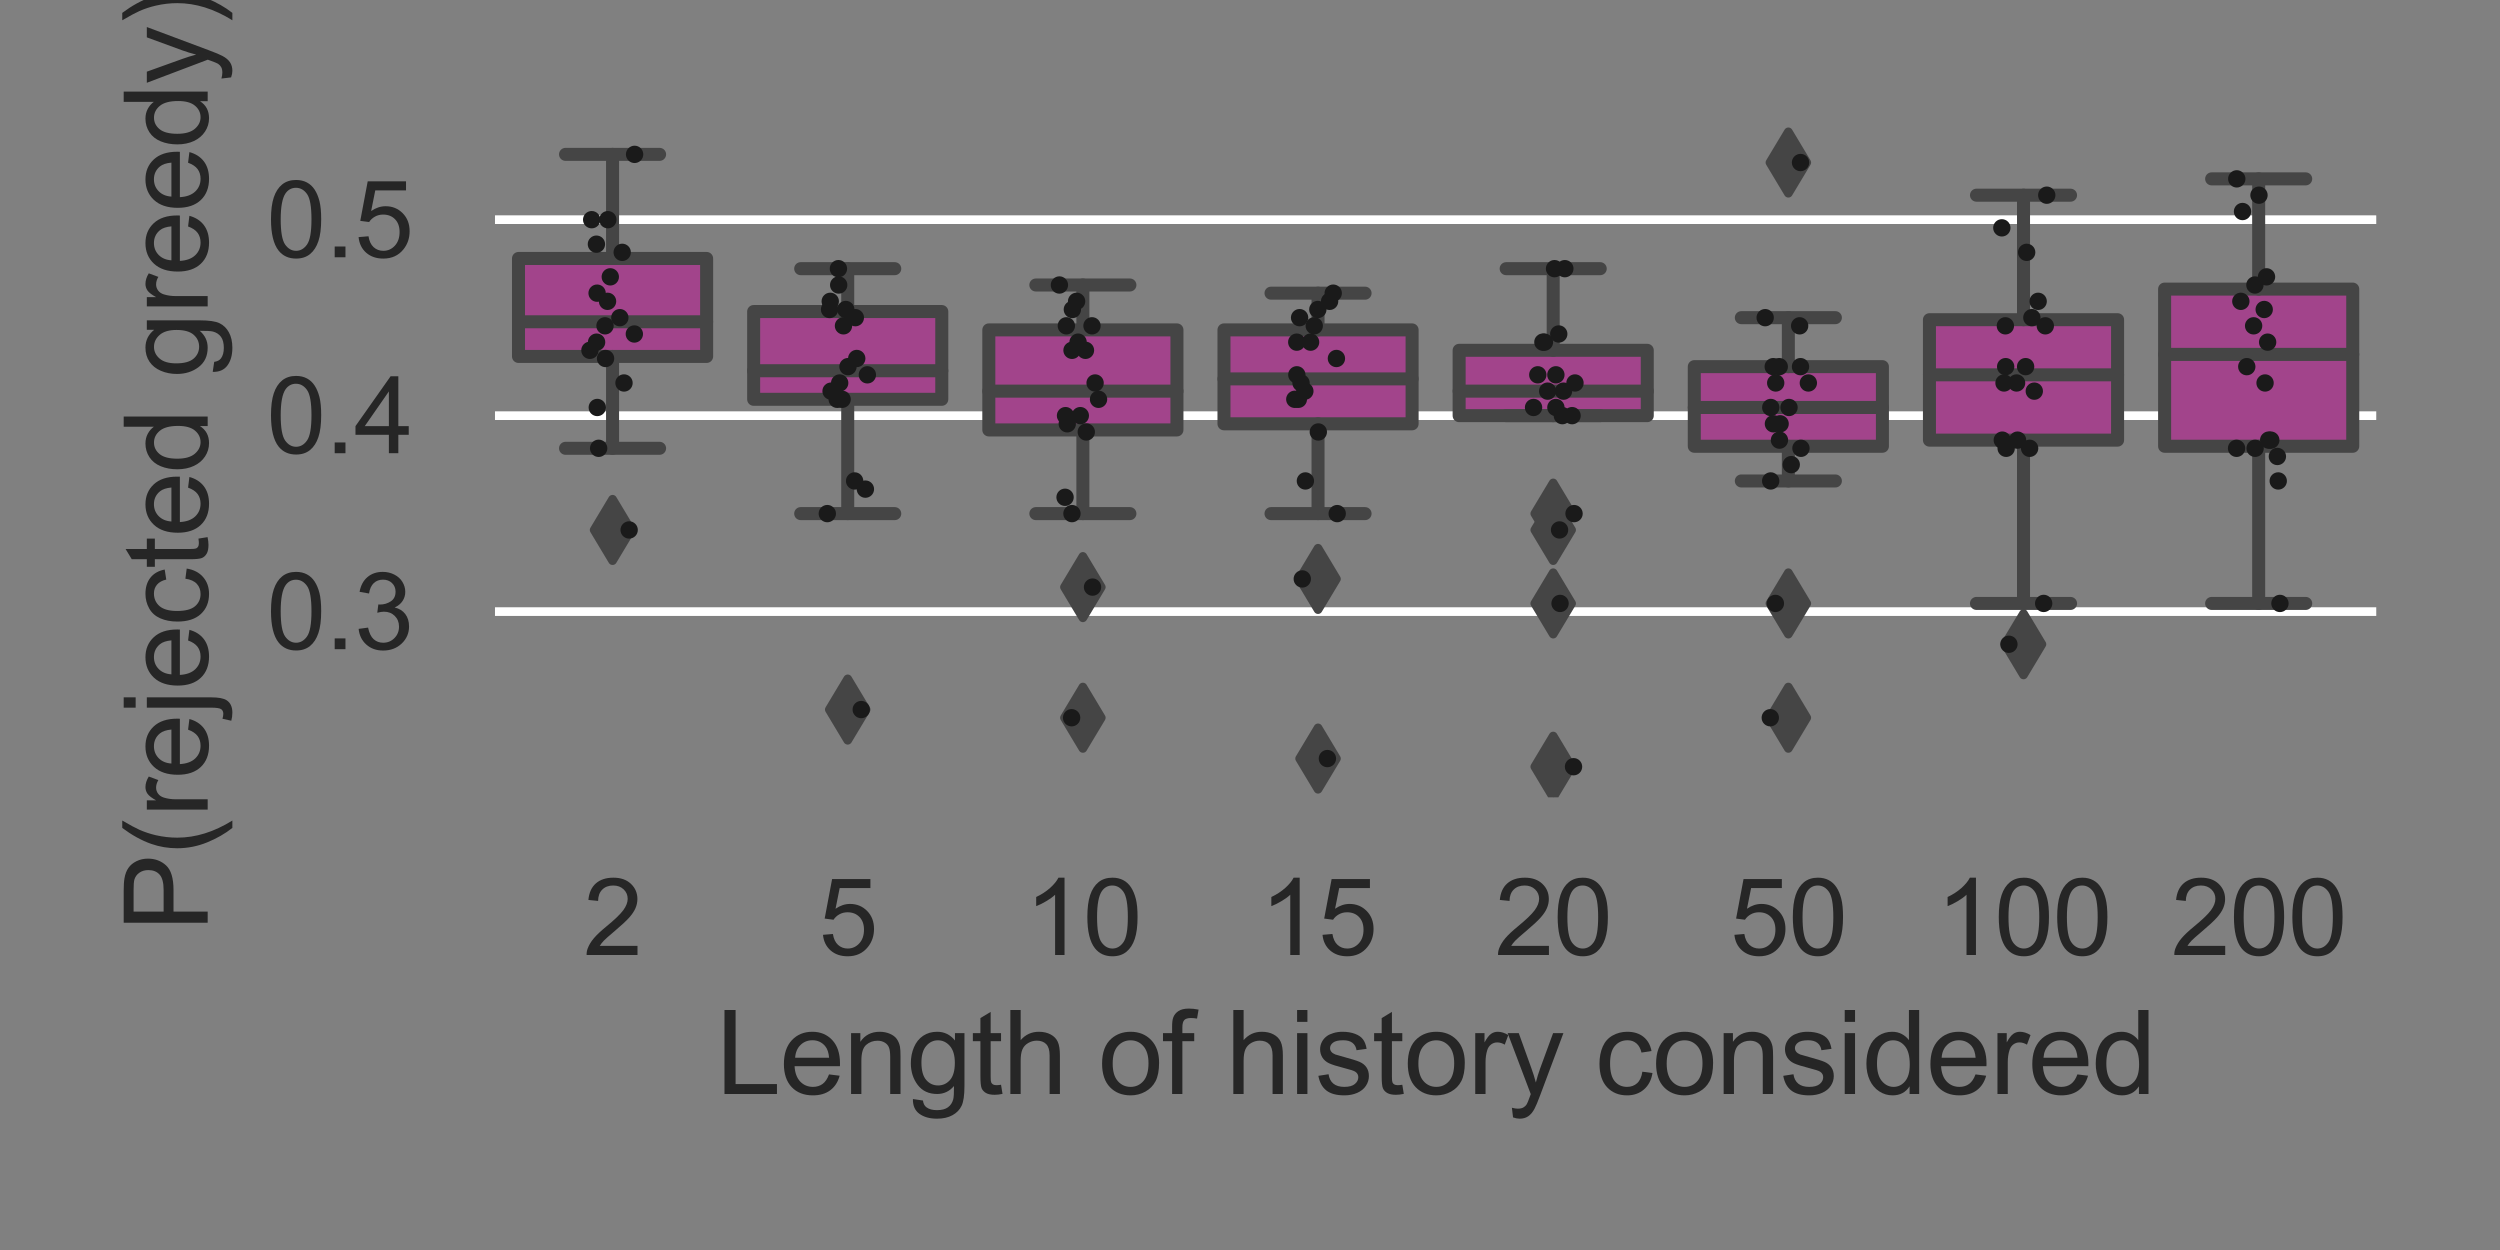 <?xml version="1.0" encoding="utf-8" standalone="no"?>
<!DOCTYPE svg PUBLIC "-//W3C//DTD SVG 1.1//EN"
  "http://www.w3.org/Graphics/SVG/1.1/DTD/svg11.dtd">
<svg xmlns:xlink="http://www.w3.org/1999/xlink" width="288pt" height="144pt" viewBox="0 0 288 144" xmlns="http://www.w3.org/2000/svg" version="1.1">
 <rect x="0" y="0" width="288" height="144" fill="#808080" stroke="none"/>
 <defs>
  <style type="text/css">*{stroke-linejoin: round; stroke-linecap: butt}</style>
 </defs>
 <g id="figure_1">
  <g id="patch_1">
   <path d="M 0 144 
L 288 144 
L 288 0 
L 0 0 
L 0 144 
z
" style="fill: none"/>
  </g>
  <g id="axes_1">
   <g id="matplotlib.axis_1">
    <g id="xtick_1">
     <g id="text_1">
      <!-- 2 -->
      <g style="fill: #262626" transform="translate(67.202 110.014)scale(0.121 -0.121)">
       <defs>
        <path id="ArialMT-32" d="M 3222 541 
L 3222 0 
L 194 0 
Q 188 203 259 391 
Q 375 700 629 1000 
Q 884 1300 1366 1694 
Q 2113 2306 2375 2664 
Q 2638 3022 2638 3341 
Q 2638 3675 2398 3904 
Q 2159 4134 1775 4134 
Q 1369 4134 1125 3890 
Q 881 3647 878 3216 
L 300 3275 
Q 359 3922 746 4261 
Q 1134 4600 1788 4600 
Q 2447 4600 2831 4234 
Q 3216 3869 3216 3328 
Q 3216 3053 3103 2787 
Q 2991 2522 2730 2228 
Q 2469 1934 1863 1422 
Q 1356 997 1212 845 
Q 1069 694 975 541 
L 3222 541 
z
" transform="scale(0.016)"/>
       </defs>
       <use xlink:href="#ArialMT-32"/>
      </g>
     </g>
    </g>
    <g id="xtick_2">
     <g id="text_2">
      <!-- 5 -->
      <g style="fill: #262626" transform="translate(94.293 110.014)scale(0.121 -0.121)">
       <defs>
        <path id="ArialMT-35" d="M 266 1200 
L 856 1250 
Q 922 819 1161 601 
Q 1400 384 1738 384 
Q 2144 384 2425 690 
Q 2706 997 2706 1503 
Q 2706 1984 2436 2262 
Q 2166 2541 1728 2541 
Q 1456 2541 1237 2417 
Q 1019 2294 894 2097 
L 366 2166 
L 809 4519 
L 3088 4519 
L 3088 3981 
L 1259 3981 
L 1013 2750 
Q 1425 3038 1878 3038 
Q 2478 3038 2890 2622 
Q 3303 2206 3303 1553 
Q 3303 931 2941 478 
Q 2500 -78 1738 -78 
Q 1113 -78 717 272 
Q 322 622 266 1200 
z
" transform="scale(0.016)"/>
       </defs>
       <use xlink:href="#ArialMT-35"/>
      </g>
     </g>
    </g>
    <g id="xtick_3">
     <g id="text_3">
      <!-- 10 -->
      <g style="fill: #262626" transform="translate(118.019 110.014)scale(0.121 -0.121)">
       <defs>
        <path id="ArialMT-31" d="M 2384 0 
L 1822 0 
L 1822 3584 
Q 1619 3391 1289 3197 
Q 959 3003 697 2906 
L 697 3450 
Q 1169 3672 1522 3987 
Q 1875 4303 2022 4600 
L 2384 4600 
L 2384 0 
z
" transform="scale(0.016)"/>
        <path id="ArialMT-30" d="M 266 2259 
Q 266 3072 433 3567 
Q 600 4063 929 4331 
Q 1259 4600 1759 4600 
Q 2128 4600 2406 4451 
Q 2684 4303 2865 4023 
Q 3047 3744 3150 3342 
Q 3253 2941 3253 2259 
Q 3253 1453 3087 958 
Q 2922 463 2592 192 
Q 2263 -78 1759 -78 
Q 1097 -78 719 397 
Q 266 969 266 2259 
z
M 844 2259 
Q 844 1131 1108 757 
Q 1372 384 1759 384 
Q 2147 384 2411 759 
Q 2675 1134 2675 2259 
Q 2675 3391 2411 3762 
Q 2147 4134 1753 4134 
Q 1366 4134 1134 3806 
Q 844 3388 844 2259 
z
" transform="scale(0.016)"/>
       </defs>
       <use xlink:href="#ArialMT-31"/>
       <use xlink:href="#ArialMT-30" x="55.615"/>
      </g>
     </g>
    </g>
    <g id="xtick_4">
     <g id="text_4">
      <!-- 15 -->
      <g style="fill: #262626" transform="translate(145.109 110.014)scale(0.121 -0.121)">
       <use xlink:href="#ArialMT-31"/>
       <use xlink:href="#ArialMT-35" x="55.615"/>
      </g>
     </g>
    </g>
    <g id="xtick_5">
     <g id="text_5">
      <!-- 20 -->
      <g style="fill: #262626" transform="translate(172.199 110.014)scale(0.121 -0.121)">
       <use xlink:href="#ArialMT-32"/>
       <use xlink:href="#ArialMT-30" x="55.615"/>
      </g>
     </g>
    </g>
    <g id="xtick_6">
     <g id="text_6">
      <!-- 50 -->
      <g style="fill: #262626" transform="translate(199.29 110.014)scale(0.121 -0.121)">
       <use xlink:href="#ArialMT-35"/>
       <use xlink:href="#ArialMT-30" x="55.615"/>
      </g>
     </g>
    </g>
    <g id="xtick_7">
     <g id="text_7">
      <!-- 100 -->
      <g style="fill: #262626" transform="translate(223.015 110.014)scale(0.121 -0.121)">
       <use xlink:href="#ArialMT-31"/>
       <use xlink:href="#ArialMT-30" x="55.615"/>
       <use xlink:href="#ArialMT-30" x="111.23"/>
      </g>
     </g>
    </g>
    <g id="xtick_8">
     <g id="text_8">
      <!-- 200 -->
      <g style="fill: #262626" transform="translate(250.106 110.014)scale(0.121 -0.121)">
       <use xlink:href="#ArialMT-32"/>
       <use xlink:href="#ArialMT-30" x="55.615"/>
       <use xlink:href="#ArialMT-30" x="111.23"/>
      </g>
     </g>
    </g>
    <g id="text_9">
     <!-- Length of history considered -->
     <g style="fill: #262626" transform="translate(82.47 126.028)scale(0.132 -0.132)">
      <defs>
       <path id="ArialMT-4c" d="M 469 0 
L 469 4581 
L 1075 4581 
L 1075 541 
L 3331 541 
L 3331 0 
L 469 0 
z
" transform="scale(0.016)"/>
       <path id="ArialMT-65" d="M 2694 1069 
L 3275 997 
Q 3138 488 2766 206 
Q 2394 -75 1816 -75 
Q 1088 -75 661 373 
Q 234 822 234 1631 
Q 234 2469 665 2931 
Q 1097 3394 1784 3394 
Q 2450 3394 2872 2941 
Q 3294 2488 3294 1666 
Q 3294 1616 3291 1516 
L 816 1516 
Q 847 969 1125 678 
Q 1403 388 1819 388 
Q 2128 388 2347 550 
Q 2566 713 2694 1069 
z
M 847 1978 
L 2700 1978 
Q 2663 2397 2488 2606 
Q 2219 2931 1791 2931 
Q 1403 2931 1139 2672 
Q 875 2413 847 1978 
z
" transform="scale(0.016)"/>
       <path id="ArialMT-6e" d="M 422 0 
L 422 3319 
L 928 3319 
L 928 2847 
Q 1294 3394 1984 3394 
Q 2284 3394 2536 3286 
Q 2788 3178 2913 3003 
Q 3038 2828 3088 2588 
Q 3119 2431 3119 2041 
L 3119 0 
L 2556 0 
L 2556 2019 
Q 2556 2363 2490 2533 
Q 2425 2703 2258 2804 
Q 2091 2906 1866 2906 
Q 1506 2906 1245 2678 
Q 984 2450 984 1813 
L 984 0 
L 422 0 
z
" transform="scale(0.016)"/>
       <path id="ArialMT-67" d="M 319 -275 
L 866 -356 
Q 900 -609 1056 -725 
Q 1266 -881 1628 -881 
Q 2019 -881 2231 -725 
Q 2444 -569 2519 -288 
Q 2563 -116 2559 434 
Q 2191 0 1641 0 
Q 956 0 581 494 
Q 206 988 206 1678 
Q 206 2153 378 2554 
Q 550 2956 876 3175 
Q 1203 3394 1644 3394 
Q 2231 3394 2613 2919 
L 2613 3319 
L 3131 3319 
L 3131 450 
Q 3131 -325 2973 -648 
Q 2816 -972 2473 -1159 
Q 2131 -1347 1631 -1347 
Q 1038 -1347 672 -1080 
Q 306 -813 319 -275 
z
M 784 1719 
Q 784 1066 1043 766 
Q 1303 466 1694 466 
Q 2081 466 2343 764 
Q 2606 1063 2606 1700 
Q 2606 2309 2336 2618 
Q 2066 2928 1684 2928 
Q 1309 2928 1046 2623 
Q 784 2319 784 1719 
z
" transform="scale(0.016)"/>
       <path id="ArialMT-74" d="M 1650 503 
L 1731 6 
Q 1494 -44 1306 -44 
Q 1000 -44 831 53 
Q 663 150 594 308 
Q 525 466 525 972 
L 525 2881 
L 113 2881 
L 113 3319 
L 525 3319 
L 525 4141 
L 1084 4478 
L 1084 3319 
L 1650 3319 
L 1650 2881 
L 1084 2881 
L 1084 941 
Q 1084 700 1114 631 
Q 1144 563 1211 522 
Q 1278 481 1403 481 
Q 1497 481 1650 503 
z
" transform="scale(0.016)"/>
       <path id="ArialMT-68" d="M 422 0 
L 422 4581 
L 984 4581 
L 984 2938 
Q 1378 3394 1978 3394 
Q 2347 3394 2619 3248 
Q 2891 3103 3008 2847 
Q 3125 2591 3125 2103 
L 3125 0 
L 2563 0 
L 2563 2103 
Q 2563 2525 2380 2717 
Q 2197 2909 1863 2909 
Q 1613 2909 1392 2779 
Q 1172 2650 1078 2428 
Q 984 2206 984 1816 
L 984 0 
L 422 0 
z
" transform="scale(0.016)"/>
       <path id="ArialMT-20" transform="scale(0.016)"/>
       <path id="ArialMT-6f" d="M 213 1659 
Q 213 2581 725 3025 
Q 1153 3394 1769 3394 
Q 2453 3394 2887 2945 
Q 3322 2497 3322 1706 
Q 3322 1066 3130 698 
Q 2938 331 2570 128 
Q 2203 -75 1769 -75 
Q 1072 -75 642 372 
Q 213 819 213 1659 
z
M 791 1659 
Q 791 1022 1069 705 
Q 1347 388 1769 388 
Q 2188 388 2466 706 
Q 2744 1025 2744 1678 
Q 2744 2294 2464 2611 
Q 2184 2928 1769 2928 
Q 1347 2928 1069 2612 
Q 791 2297 791 1659 
z
" transform="scale(0.016)"/>
       <path id="ArialMT-66" d="M 556 0 
L 556 2881 
L 59 2881 
L 59 3319 
L 556 3319 
L 556 3672 
Q 556 4006 616 4169 
Q 697 4388 901 4523 
Q 1106 4659 1475 4659 
Q 1713 4659 2000 4603 
L 1916 4113 
Q 1741 4144 1584 4144 
Q 1328 4144 1222 4034 
Q 1116 3925 1116 3625 
L 1116 3319 
L 1763 3319 
L 1763 2881 
L 1116 2881 
L 1116 0 
L 556 0 
z
" transform="scale(0.016)"/>
       <path id="ArialMT-69" d="M 425 3934 
L 425 4581 
L 988 4581 
L 988 3934 
L 425 3934 
z
M 425 0 
L 425 3319 
L 988 3319 
L 988 0 
L 425 0 
z
" transform="scale(0.016)"/>
       <path id="ArialMT-73" d="M 197 991 
L 753 1078 
Q 800 744 1014 566 
Q 1228 388 1613 388 
Q 2000 388 2187 545 
Q 2375 703 2375 916 
Q 2375 1106 2209 1216 
Q 2094 1291 1634 1406 
Q 1016 1563 777 1677 
Q 538 1791 414 1992 
Q 291 2194 291 2438 
Q 291 2659 392 2848 
Q 494 3038 669 3163 
Q 800 3259 1026 3326 
Q 1253 3394 1513 3394 
Q 1903 3394 2198 3281 
Q 2494 3169 2634 2976 
Q 2775 2784 2828 2463 
L 2278 2388 
Q 2241 2644 2061 2787 
Q 1881 2931 1553 2931 
Q 1166 2931 1000 2803 
Q 834 2675 834 2503 
Q 834 2394 903 2306 
Q 972 2216 1119 2156 
Q 1203 2125 1616 2013 
Q 2213 1853 2448 1751 
Q 2684 1650 2818 1456 
Q 2953 1263 2953 975 
Q 2953 694 2789 445 
Q 2625 197 2315 61 
Q 2006 -75 1616 -75 
Q 969 -75 630 194 
Q 291 463 197 991 
z
" transform="scale(0.016)"/>
       <path id="ArialMT-72" d="M 416 0 
L 416 3319 
L 922 3319 
L 922 2816 
Q 1116 3169 1280 3281 
Q 1444 3394 1641 3394 
Q 1925 3394 2219 3213 
L 2025 2691 
Q 1819 2813 1613 2813 
Q 1428 2813 1281 2702 
Q 1134 2591 1072 2394 
Q 978 2094 978 1738 
L 978 0 
L 416 0 
z
" transform="scale(0.016)"/>
       <path id="ArialMT-79" d="M 397 -1278 
L 334 -750 
Q 519 -800 656 -800 
Q 844 -800 956 -737 
Q 1069 -675 1141 -563 
Q 1194 -478 1313 -144 
Q 1328 -97 1363 -6 
L 103 3319 
L 709 3319 
L 1400 1397 
Q 1534 1031 1641 628 
Q 1738 1016 1872 1384 
L 2581 3319 
L 3144 3319 
L 1881 -56 
Q 1678 -603 1566 -809 
Q 1416 -1088 1222 -1217 
Q 1028 -1347 759 -1347 
Q 597 -1347 397 -1278 
z
" transform="scale(0.016)"/>
       <path id="ArialMT-63" d="M 2588 1216 
L 3141 1144 
Q 3050 572 2676 248 
Q 2303 -75 1759 -75 
Q 1078 -75 664 370 
Q 250 816 250 1647 
Q 250 2184 428 2587 
Q 606 2991 970 3192 
Q 1334 3394 1763 3394 
Q 2303 3394 2647 3120 
Q 2991 2847 3088 2344 
L 2541 2259 
Q 2463 2594 2264 2762 
Q 2066 2931 1784 2931 
Q 1359 2931 1093 2626 
Q 828 2322 828 1663 
Q 828 994 1084 691 
Q 1341 388 1753 388 
Q 2084 388 2306 591 
Q 2528 794 2588 1216 
z
" transform="scale(0.016)"/>
       <path id="ArialMT-64" d="M 2575 0 
L 2575 419 
Q 2259 -75 1647 -75 
Q 1250 -75 917 144 
Q 584 363 401 755 
Q 219 1147 219 1656 
Q 219 2153 384 2558 
Q 550 2963 881 3178 
Q 1213 3394 1622 3394 
Q 1922 3394 2156 3267 
Q 2391 3141 2538 2938 
L 2538 4581 
L 3097 4581 
L 3097 0 
L 2575 0 
z
M 797 1656 
Q 797 1019 1065 703 
Q 1334 388 1700 388 
Q 2069 388 2326 689 
Q 2584 991 2584 1609 
Q 2584 2291 2321 2609 
Q 2059 2928 1675 2928 
Q 1300 2928 1048 2622 
Q 797 2316 797 1656 
z
" transform="scale(0.016)"/>
      </defs>
      <use xlink:href="#ArialMT-4c"/>
      <use xlink:href="#ArialMT-65" x="55.615"/>
      <use xlink:href="#ArialMT-6e" x="111.23"/>
      <use xlink:href="#ArialMT-67" x="166.846"/>
      <use xlink:href="#ArialMT-74" x="222.461"/>
      <use xlink:href="#ArialMT-68" x="250.244"/>
      <use xlink:href="#ArialMT-20" x="305.859"/>
      <use xlink:href="#ArialMT-6f" x="333.643"/>
      <use xlink:href="#ArialMT-66" x="389.258"/>
      <use xlink:href="#ArialMT-20" x="417.041"/>
      <use xlink:href="#ArialMT-68" x="444.824"/>
      <use xlink:href="#ArialMT-69" x="500.439"/>
      <use xlink:href="#ArialMT-73" x="522.656"/>
      <use xlink:href="#ArialMT-74" x="572.656"/>
      <use xlink:href="#ArialMT-6f" x="600.439"/>
      <use xlink:href="#ArialMT-72" x="656.055"/>
      <use xlink:href="#ArialMT-79" x="689.355"/>
      <use xlink:href="#ArialMT-20" x="739.355"/>
      <use xlink:href="#ArialMT-63" x="767.139"/>
      <use xlink:href="#ArialMT-6f" x="817.139"/>
      <use xlink:href="#ArialMT-6e" x="872.754"/>
      <use xlink:href="#ArialMT-73" x="928.369"/>
      <use xlink:href="#ArialMT-69" x="978.369"/>
      <use xlink:href="#ArialMT-64" x="1000.586"/>
      <use xlink:href="#ArialMT-65" x="1056.201"/>
      <use xlink:href="#ArialMT-72" x="1111.816"/>
      <use xlink:href="#ArialMT-65" x="1145.117"/>
      <use xlink:href="#ArialMT-64" x="1200.732"/>
     </g>
    </g>
   </g>
   <g id="matplotlib.axis_2">
    <g id="ytick_1">
     <g id="line2d_1">
      <path d="M 57.022 70.455 
L 273.744 70.455 
" clip-path="url(#p916bfdea34)" style="fill: none; stroke: #ffffff; stroke-linecap: round"/>
     </g>
     <g id="text_10">
      <!-- 0.3 -->
      <g style="fill: #262626" transform="translate(30.703 74.786)scale(0.121 -0.121)">
       <defs>
        <path id="ArialMT-2e" d="M 581 0 
L 581 641 
L 1222 641 
L 1222 0 
L 581 0 
z
" transform="scale(0.016)"/>
        <path id="ArialMT-33" d="M 269 1209 
L 831 1284 
Q 928 806 1161 595 
Q 1394 384 1728 384 
Q 2125 384 2398 659 
Q 2672 934 2672 1341 
Q 2672 1728 2419 1979 
Q 2166 2231 1775 2231 
Q 1616 2231 1378 2169 
L 1441 2663 
Q 1497 2656 1531 2656 
Q 1891 2656 2178 2843 
Q 2466 3031 2466 3422 
Q 2466 3731 2256 3934 
Q 2047 4138 1716 4138 
Q 1388 4138 1169 3931 
Q 950 3725 888 3313 
L 325 3413 
Q 428 3978 793 4289 
Q 1159 4600 1703 4600 
Q 2078 4600 2393 4439 
Q 2709 4278 2876 4000 
Q 3044 3722 3044 3409 
Q 3044 3113 2884 2869 
Q 2725 2625 2413 2481 
Q 2819 2388 3044 2092 
Q 3269 1797 3269 1353 
Q 3269 753 2831 336 
Q 2394 -81 1725 -81 
Q 1122 -81 723 278 
Q 325 638 269 1209 
z
" transform="scale(0.016)"/>
       </defs>
       <use xlink:href="#ArialMT-30"/>
       <use xlink:href="#ArialMT-2e" x="55.615"/>
       <use xlink:href="#ArialMT-33" x="83.398"/>
      </g>
     </g>
    </g>
    <g id="ytick_2">
     <g id="line2d_2">
      <path d="M 57.022 47.882 
L 273.744 47.882 
" clip-path="url(#p916bfdea34)" style="fill: none; stroke: #ffffff; stroke-linecap: round"/>
     </g>
     <g id="text_11">
      <!-- 0.4 -->
      <g style="fill: #262626" transform="translate(30.703 52.212)scale(0.121 -0.121)">
       <defs>
        <path id="ArialMT-34" d="M 2069 0 
L 2069 1097 
L 81 1097 
L 81 1613 
L 2172 4581 
L 2631 4581 
L 2631 1613 
L 3250 1613 
L 3250 1097 
L 2631 1097 
L 2631 0 
L 2069 0 
z
M 2069 1613 
L 2069 3678 
L 634 1613 
L 2069 1613 
z
" transform="scale(0.016)"/>
       </defs>
       <use xlink:href="#ArialMT-30"/>
       <use xlink:href="#ArialMT-2e" x="55.615"/>
       <use xlink:href="#ArialMT-34" x="83.398"/>
      </g>
     </g>
    </g>
    <g id="ytick_3">
     <g id="line2d_3">
      <path d="M 57.022 25.308 
L 273.744 25.308 
" clip-path="url(#p916bfdea34)" style="fill: none; stroke: #ffffff; stroke-linecap: round"/>
     </g>
     <g id="text_12">
      <!-- 0.5 -->
      <g style="fill: #262626" transform="translate(30.703 29.638)scale(0.121 -0.121)">
       <use xlink:href="#ArialMT-30"/>
       <use xlink:href="#ArialMT-2e" x="55.615"/>
       <use xlink:href="#ArialMT-35" x="83.398"/>
      </g>
     </g>
    </g>
    <g id="text_13">
     <!-- P(rejected greedy) -->
     <g style="fill: #262626" transform="translate(23.924 107.343)rotate(-90)scale(0.132 -0.132)">
      <defs>
       <path id="ArialMT-50" d="M 494 0 
L 494 4581 
L 2222 4581 
Q 2678 4581 2919 4538 
Q 3256 4481 3484 4323 
Q 3713 4166 3852 3881 
Q 3991 3597 3991 3256 
Q 3991 2672 3619 2267 
Q 3247 1863 2275 1863 
L 1100 1863 
L 1100 0 
L 494 0 
z
M 1100 2403 
L 2284 2403 
Q 2872 2403 3119 2622 
Q 3366 2841 3366 3238 
Q 3366 3525 3220 3729 
Q 3075 3934 2838 4000 
Q 2684 4041 2272 4041 
L 1100 4041 
L 1100 2403 
z
" transform="scale(0.016)"/>
       <path id="ArialMT-28" d="M 1497 -1347 
Q 1031 -759 709 28 
Q 388 816 388 1659 
Q 388 2403 628 3084 
Q 909 3875 1497 4659 
L 1900 4659 
Q 1522 4009 1400 3731 
Q 1209 3300 1100 2831 
Q 966 2247 966 1656 
Q 966 153 1900 -1347 
L 1497 -1347 
z
" transform="scale(0.016)"/>
       <path id="ArialMT-6a" d="M 419 3928 
L 419 4581 
L 981 4581 
L 981 3928 
L 419 3928 
z
M -294 -1288 
L -188 -809 
Q -19 -853 78 -853 
Q 250 -853 334 -739 
Q 419 -625 419 -169 
L 419 3319 
L 981 3319 
L 981 -181 
Q 981 -794 822 -1034 
Q 619 -1347 147 -1347 
Q -81 -1347 -294 -1288 
z
" transform="scale(0.016)"/>
       <path id="ArialMT-29" d="M 791 -1347 
L 388 -1347 
Q 1322 153 1322 1656 
Q 1322 2244 1188 2822 
Q 1081 3291 891 3722 
Q 769 4003 388 4659 
L 791 4659 
Q 1378 3875 1659 3084 
Q 1900 2403 1900 1659 
Q 1900 816 1576 28 
Q 1253 -759 791 -1347 
z
" transform="scale(0.016)"/>
      </defs>
      <use xlink:href="#ArialMT-50"/>
      <use xlink:href="#ArialMT-28" x="66.699"/>
      <use xlink:href="#ArialMT-72" x="100"/>
      <use xlink:href="#ArialMT-65" x="133.301"/>
      <use xlink:href="#ArialMT-6a" x="188.916"/>
      <use xlink:href="#ArialMT-65" x="211.133"/>
      <use xlink:href="#ArialMT-63" x="266.748"/>
      <use xlink:href="#ArialMT-74" x="316.748"/>
      <use xlink:href="#ArialMT-65" x="344.531"/>
      <use xlink:href="#ArialMT-64" x="400.146"/>
      <use xlink:href="#ArialMT-20" x="455.762"/>
      <use xlink:href="#ArialMT-67" x="483.545"/>
      <use xlink:href="#ArialMT-72" x="539.16"/>
      <use xlink:href="#ArialMT-65" x="572.461"/>
      <use xlink:href="#ArialMT-65" x="628.076"/>
      <use xlink:href="#ArialMT-64" x="683.691"/>
      <use xlink:href="#ArialMT-79" x="739.307"/>
      <use xlink:href="#ArialMT-29" x="789.307"/>
     </g>
    </g>
   </g>
   <g id="patch_2">
    <path d="M 59.731 41.062 
L 81.403 41.062 
L 81.403 29.775 
L 59.731 29.775 
L 59.731 41.062 
z
" clip-path="url(#p916bfdea34)" style="fill: #a2448b; stroke: #454545; stroke-width: 1.5; stroke-linejoin: miter"/>
   </g>
   <g id="patch_3">
    <path d="M 86.821 46 
L 108.493 46 
L 108.493 35.889 
L 86.821 35.889 
L 86.821 46 
z
" clip-path="url(#p916bfdea34)" style="fill: #a2448b; stroke: #454545; stroke-width: 1.5; stroke-linejoin: miter"/>
   </g>
   <g id="patch_4">
    <path d="M 113.911 49.528 
L 135.583 49.528 
L 135.583 38.005 
L 113.911 38.005 
L 113.911 49.528 
z
" clip-path="url(#p916bfdea34)" style="fill: #a2448b; stroke: #454545; stroke-width: 1.5; stroke-linejoin: miter"/>
   </g>
   <g id="patch_5">
    <path d="M 141.002 48.822 
L 162.674 48.822 
L 162.674 38.005 
L 141.002 38.005 
L 141.002 48.822 
z
" clip-path="url(#p916bfdea34)" style="fill: #a2448b; stroke: #454545; stroke-width: 1.5; stroke-linejoin: miter"/>
   </g>
   <g id="patch_6">
    <path d="M 168.092 47.882 
L 189.764 47.882 
L 189.764 40.357 
L 168.092 40.357 
L 168.092 47.882 
z
" clip-path="url(#p916bfdea34)" style="fill: #a2448b; stroke: #454545; stroke-width: 1.5; stroke-linejoin: miter"/>
   </g>
   <g id="patch_7">
    <path d="M 195.182 51.409 
L 216.854 51.409 
L 216.854 42.238 
L 195.182 42.238 
L 195.182 51.409 
z
" clip-path="url(#p916bfdea34)" style="fill: #a2448b; stroke: #454545; stroke-width: 1.5; stroke-linejoin: miter"/>
   </g>
   <g id="patch_8">
    <path d="M 222.272 50.703 
L 243.945 50.703 
L 243.945 36.83 
L 222.272 36.83 
L 222.272 50.703 
z
" clip-path="url(#p916bfdea34)" style="fill: #a2448b; stroke: #454545; stroke-width: 1.5; stroke-linejoin: miter"/>
   </g>
   <g id="patch_9">
    <path d="M 249.363 51.409 
L 271.035 51.409 
L 271.035 33.303 
L 249.363 33.303 
L 249.363 51.409 
z
" clip-path="url(#p916bfdea34)" style="fill: #a2448b; stroke: #454545; stroke-width: 1.5; stroke-linejoin: miter"/>
   </g>
   <g id="line2d_4">
    <path d="M 70.567 41.062 
L 70.567 51.644 
" clip-path="url(#p916bfdea34)" style="fill: none; stroke: #454545; stroke-width: 1.5; stroke-linecap: round"/>
   </g>
   <g id="line2d_5">
    <path d="M 70.567 29.775 
L 70.567 17.783 
" clip-path="url(#p916bfdea34)" style="fill: none; stroke: #454545; stroke-width: 1.5; stroke-linecap: round"/>
   </g>
   <g id="line2d_6">
    <path d="M 65.149 51.644 
L 75.985 51.644 
" clip-path="url(#p916bfdea34)" style="fill: none; stroke: #454545; stroke-width: 1.5; stroke-linecap: round"/>
   </g>
   <g id="line2d_7">
    <path d="M 65.149 17.783 
L 75.985 17.783 
" clip-path="url(#p916bfdea34)" style="fill: none; stroke: #454545; stroke-width: 1.5; stroke-linecap: round"/>
   </g>
   <g id="line2d_8">
    <defs>
     <path id="m51c9a2b67f" d="M 0 3.536 
L 2.121 0 
L 0 -3.536 
L -2.121 0 
z
" style="stroke: #454545; stroke-linejoin: miter"/>
    </defs>
    <g clip-path="url(#p916bfdea34)">
     <use xlink:href="#m51c9a2b67f" x="70.567" y="61.05" style="fill: #454545; stroke: #454545; stroke-linejoin: miter"/>
    </g>
   </g>
   <g id="line2d_9">
    <path d="M 97.657 46 
L 97.657 59.168 
" clip-path="url(#p916bfdea34)" style="fill: none; stroke: #454545; stroke-width: 1.5; stroke-linecap: round"/>
   </g>
   <g id="line2d_10">
    <path d="M 97.657 35.889 
L 97.657 30.951 
" clip-path="url(#p916bfdea34)" style="fill: none; stroke: #454545; stroke-width: 1.5; stroke-linecap: round"/>
   </g>
   <g id="line2d_11">
    <path d="M 92.239 59.168 
L 103.075 59.168 
" clip-path="url(#p916bfdea34)" style="fill: none; stroke: #454545; stroke-width: 1.5; stroke-linecap: round"/>
   </g>
   <g id="line2d_12">
    <path d="M 92.239 30.951 
L 103.075 30.951 
" clip-path="url(#p916bfdea34)" style="fill: none; stroke: #454545; stroke-width: 1.5; stroke-linecap: round"/>
   </g>
   <g id="line2d_13">
    <g clip-path="url(#p916bfdea34)">
     <use xlink:href="#m51c9a2b67f" x="97.657" y="81.742" style="fill: #454545; stroke: #454545; stroke-linejoin: miter"/>
    </g>
   </g>
   <g id="line2d_14">
    <path d="M 124.747 49.528 
L 124.747 59.168 
" clip-path="url(#p916bfdea34)" style="fill: none; stroke: #454545; stroke-width: 1.5; stroke-linecap: round"/>
   </g>
   <g id="line2d_15">
    <path d="M 124.747 38.005 
L 124.747 32.832 
" clip-path="url(#p916bfdea34)" style="fill: none; stroke: #454545; stroke-width: 1.5; stroke-linecap: round"/>
   </g>
   <g id="line2d_16">
    <path d="M 119.329 59.168 
L 130.165 59.168 
" clip-path="url(#p916bfdea34)" style="fill: none; stroke: #454545; stroke-width: 1.5; stroke-linecap: round"/>
   </g>
   <g id="line2d_17">
    <path d="M 119.329 32.832 
L 130.165 32.832 
" clip-path="url(#p916bfdea34)" style="fill: none; stroke: #454545; stroke-width: 1.5; stroke-linecap: round"/>
   </g>
   <g id="line2d_18">
    <g clip-path="url(#p916bfdea34)">
     <use xlink:href="#m51c9a2b67f" x="124.747" y="82.683" style="fill: #454545; stroke: #454545; stroke-linejoin: miter"/>
     <use xlink:href="#m51c9a2b67f" x="124.747" y="67.634" style="fill: #454545; stroke: #454545; stroke-linejoin: miter"/>
    </g>
   </g>
   <g id="line2d_19">
    <path d="M 151.838 48.822 
L 151.838 59.168 
" clip-path="url(#p916bfdea34)" style="fill: none; stroke: #454545; stroke-width: 1.5; stroke-linecap: round"/>
   </g>
   <g id="line2d_20">
    <path d="M 151.838 38.005 
L 151.838 33.773 
" clip-path="url(#p916bfdea34)" style="fill: none; stroke: #454545; stroke-width: 1.5; stroke-linecap: round"/>
   </g>
   <g id="line2d_21">
    <path d="M 146.42 59.168 
L 157.256 59.168 
" clip-path="url(#p916bfdea34)" style="fill: none; stroke: #454545; stroke-width: 1.5; stroke-linecap: round"/>
   </g>
   <g id="line2d_22">
    <path d="M 146.42 33.773 
L 157.256 33.773 
" clip-path="url(#p916bfdea34)" style="fill: none; stroke: #454545; stroke-width: 1.5; stroke-linecap: round"/>
   </g>
   <g id="line2d_23">
    <g clip-path="url(#p916bfdea34)">
     <use xlink:href="#m51c9a2b67f" x="151.838" y="87.386" style="fill: #454545; stroke: #454545; stroke-linejoin: miter"/>
     <use xlink:href="#m51c9a2b67f" x="151.838" y="66.693" style="fill: #454545; stroke: #454545; stroke-linejoin: miter"/>
    </g>
   </g>
   <g id="line2d_24">
    <path d="M 178.928 47.882 
L 178.928 47.882 
" clip-path="url(#p916bfdea34)" style="fill: none; stroke: #454545; stroke-width: 1.5; stroke-linecap: round"/>
   </g>
   <g id="line2d_25">
    <path d="M 178.928 40.357 
L 178.928 30.951 
" clip-path="url(#p916bfdea34)" style="fill: none; stroke: #454545; stroke-width: 1.5; stroke-linecap: round"/>
   </g>
   <g id="line2d_26">
    <path d="M 173.51 47.882 
L 184.346 47.882 
" clip-path="url(#p916bfdea34)" style="fill: none; stroke: #454545; stroke-width: 1.5; stroke-linecap: round"/>
   </g>
   <g id="line2d_27">
    <path d="M 173.51 30.951 
L 184.346 30.951 
" clip-path="url(#p916bfdea34)" style="fill: none; stroke: #454545; stroke-width: 1.5; stroke-linecap: round"/>
   </g>
   <g id="line2d_28">
    <g clip-path="url(#p916bfdea34)">
     <use xlink:href="#m51c9a2b67f" x="178.928" y="61.05" style="fill: #454545; stroke: #454545; stroke-linejoin: miter"/>
     <use xlink:href="#m51c9a2b67f" x="178.928" y="59.168" style="fill: #454545; stroke: #454545; stroke-linejoin: miter"/>
     <use xlink:href="#m51c9a2b67f" x="178.928" y="88.326" style="fill: #454545; stroke: #454545; stroke-linejoin: miter"/>
     <use xlink:href="#m51c9a2b67f" x="178.928" y="69.515" style="fill: #454545; stroke: #454545; stroke-linejoin: miter"/>
    </g>
   </g>
   <g id="line2d_29">
    <path d="M 206.018 51.409 
L 206.018 55.406 
" clip-path="url(#p916bfdea34)" style="fill: none; stroke: #454545; stroke-width: 1.5; stroke-linecap: round"/>
   </g>
   <g id="line2d_30">
    <path d="M 206.018 42.238 
L 206.018 36.595 
" clip-path="url(#p916bfdea34)" style="fill: none; stroke: #454545; stroke-width: 1.5; stroke-linecap: round"/>
   </g>
   <g id="line2d_31">
    <path d="M 200.6 55.406 
L 211.436 55.406 
" clip-path="url(#p916bfdea34)" style="fill: none; stroke: #454545; stroke-width: 1.5; stroke-linecap: round"/>
   </g>
   <g id="line2d_32">
    <path d="M 200.6 36.595 
L 211.436 36.595 
" clip-path="url(#p916bfdea34)" style="fill: none; stroke: #454545; stroke-width: 1.5; stroke-linecap: round"/>
   </g>
   <g id="line2d_33">
    <g clip-path="url(#p916bfdea34)">
     <use xlink:href="#m51c9a2b67f" x="206.018" y="82.683" style="fill: #454545; stroke: #454545; stroke-linejoin: miter"/>
     <use xlink:href="#m51c9a2b67f" x="206.018" y="69.515" style="fill: #454545; stroke: #454545; stroke-linejoin: miter"/>
     <use xlink:href="#m51c9a2b67f" x="206.018" y="18.724" style="fill: #454545; stroke: #454545; stroke-linejoin: miter"/>
    </g>
   </g>
   <g id="line2d_34">
    <path d="M 233.109 50.703 
L 233.109 69.515 
" clip-path="url(#p916bfdea34)" style="fill: none; stroke: #454545; stroke-width: 1.5; stroke-linecap: round"/>
   </g>
   <g id="line2d_35">
    <path d="M 233.109 36.83 
L 233.109 22.486 
" clip-path="url(#p916bfdea34)" style="fill: none; stroke: #454545; stroke-width: 1.5; stroke-linecap: round"/>
   </g>
   <g id="line2d_36">
    <path d="M 227.69 69.515 
L 238.527 69.515 
" clip-path="url(#p916bfdea34)" style="fill: none; stroke: #454545; stroke-width: 1.5; stroke-linecap: round"/>
   </g>
   <g id="line2d_37">
    <path d="M 227.69 22.486 
L 238.527 22.486 
" clip-path="url(#p916bfdea34)" style="fill: none; stroke: #454545; stroke-width: 1.5; stroke-linecap: round"/>
   </g>
   <g id="line2d_38">
    <g clip-path="url(#p916bfdea34)">
     <use xlink:href="#m51c9a2b67f" x="233.109" y="74.218" style="fill: #454545; stroke: #454545; stroke-linejoin: miter"/>
    </g>
   </g>
   <g id="line2d_39">
    <path d="M 260.199 51.409 
L 260.199 69.515 
" clip-path="url(#p916bfdea34)" style="fill: none; stroke: #454545; stroke-width: 1.5; stroke-linecap: round"/>
   </g>
   <g id="line2d_40">
    <path d="M 260.199 33.303 
L 260.199 20.605 
" clip-path="url(#p916bfdea34)" style="fill: none; stroke: #454545; stroke-width: 1.5; stroke-linecap: round"/>
   </g>
   <g id="line2d_41">
    <path d="M 254.781 69.515 
L 265.617 69.515 
" clip-path="url(#p916bfdea34)" style="fill: none; stroke: #454545; stroke-width: 1.5; stroke-linecap: round"/>
   </g>
   <g id="line2d_42">
    <path d="M 254.781 20.605 
L 265.617 20.605 
" clip-path="url(#p916bfdea34)" style="fill: none; stroke: #454545; stroke-width: 1.5; stroke-linecap: round"/>
   </g>
   <g id="line2d_43"/>
   <g id="line2d_44">
    <path d="M 59.731 37.065 
L 81.403 37.065 
" clip-path="url(#p916bfdea34)" style="fill: none; stroke: #454545; stroke-width: 1.5; stroke-linecap: round"/>
   </g>
   <g id="line2d_45">
    <path d="M 86.821 42.708 
L 108.493 42.708 
" clip-path="url(#p916bfdea34)" style="fill: none; stroke: #454545; stroke-width: 1.5; stroke-linecap: round"/>
   </g>
   <g id="line2d_46">
    <path d="M 113.911 45.06 
L 135.583 45.06 
" clip-path="url(#p916bfdea34)" style="fill: none; stroke: #454545; stroke-width: 1.5; stroke-linecap: round"/>
   </g>
   <g id="line2d_47">
    <path d="M 141.002 43.649 
L 162.674 43.649 
" clip-path="url(#p916bfdea34)" style="fill: none; stroke: #454545; stroke-width: 1.5; stroke-linecap: round"/>
   </g>
   <g id="line2d_48">
    <path d="M 168.092 45.06 
L 189.764 45.06 
" clip-path="url(#p916bfdea34)" style="fill: none; stroke: #454545; stroke-width: 1.5; stroke-linecap: round"/>
   </g>
   <g id="line2d_49">
    <path d="M 195.182 46.941 
L 216.854 46.941 
" clip-path="url(#p916bfdea34)" style="fill: none; stroke: #454545; stroke-width: 1.5; stroke-linecap: round"/>
   </g>
   <g id="line2d_50">
    <path d="M 222.272 43.179 
L 243.945 43.179 
" clip-path="url(#p916bfdea34)" style="fill: none; stroke: #454545; stroke-width: 1.5; stroke-linecap: round"/>
   </g>
   <g id="line2d_51">
    <path d="M 249.363 40.827 
L 271.035 40.827 
" clip-path="url(#p916bfdea34)" style="fill: none; stroke: #454545; stroke-width: 1.5; stroke-linecap: round"/>
   </g>
   <g id="PathCollection_1">
    <defs>
     <path id="C0_0_6a68b93b14" d="M 0 1 
C 0.265 1 0.52 0.895 0.707 0.707 
C 0.895 0.52 1 0.265 1 -0 
C 1 -0.265 0.895 -0.52 0.707 -0.707 
C 0.52 -0.895 0.265 -1 0 -1 
C -0.265 -1 -0.52 -0.895 -0.707 -0.707 
C -0.895 -0.52 -1 -0.265 -1 0 
C -1 0.265 -0.895 0.52 -0.707 0.707 
C -0.52 0.895 -0.265 1 0 1 
z
"/>
    </defs>
    <g clip-path="url(#p916bfdea34)">
     <use xlink:href="#C0_0_6a68b93b14" x="68.728" y="39.416" style="fill: #1a1a1a"/>
    </g>
    <g clip-path="url(#p916bfdea34)">
     <use xlink:href="#C0_0_6a68b93b14" x="71.405" y="36.595" style="fill: #1a1a1a"/>
    </g>
    <g clip-path="url(#p916bfdea34)">
     <use xlink:href="#C0_0_6a68b93b14" x="68.807" y="46.941" style="fill: #1a1a1a"/>
    </g>
    <g clip-path="url(#p916bfdea34)">
     <use xlink:href="#C0_0_6a68b93b14" x="70.305" y="31.892" style="fill: #1a1a1a"/>
    </g>
    <g clip-path="url(#p916bfdea34)">
     <use xlink:href="#C0_0_6a68b93b14" x="68.786" y="33.773" style="fill: #1a1a1a"/>
    </g>
    <g clip-path="url(#p916bfdea34)">
     <use xlink:href="#C0_0_6a68b93b14" x="68.964" y="51.644" style="fill: #1a1a1a"/>
    </g>
    <g clip-path="url(#p916bfdea34)">
     <use xlink:href="#C0_0_6a68b93b14" x="67.959" y="40.357" style="fill: #1a1a1a"/>
    </g>
    <g clip-path="url(#p916bfdea34)">
     <use xlink:href="#C0_0_6a68b93b14" x="69.698" y="37.535" style="fill: #1a1a1a"/>
    </g>
    <g clip-path="url(#p916bfdea34)">
     <use xlink:href="#C0_0_6a68b93b14" x="72.478" y="61.05" style="fill: #1a1a1a"/>
    </g>
    <g clip-path="url(#p916bfdea34)">
     <use xlink:href="#C0_0_6a68b93b14" x="70.024" y="25.308" style="fill: #1a1a1a"/>
    </g>
    <g clip-path="url(#p916bfdea34)">
     <use xlink:href="#C0_0_6a68b93b14" x="73.076" y="38.476" style="fill: #1a1a1a"/>
    </g>
    <g clip-path="url(#p916bfdea34)">
     <use xlink:href="#C0_0_6a68b93b14" x="71.885" y="44.119" style="fill: #1a1a1a"/>
    </g>
    <g clip-path="url(#p916bfdea34)">
     <use xlink:href="#C0_0_6a68b93b14" x="69.989" y="34.713" style="fill: #1a1a1a"/>
    </g>
    <g clip-path="url(#p916bfdea34)">
     <use xlink:href="#C0_0_6a68b93b14" x="68.707" y="28.129" style="fill: #1a1a1a"/>
    </g>
    <g clip-path="url(#p916bfdea34)">
     <use xlink:href="#C0_0_6a68b93b14" x="69.761" y="41.298" style="fill: #1a1a1a"/>
    </g>
    <g clip-path="url(#p916bfdea34)">
     <use xlink:href="#C0_0_6a68b93b14" x="68.161" y="25.308" style="fill: #1a1a1a"/>
    </g>
    <g clip-path="url(#p916bfdea34)">
     <use xlink:href="#C0_0_6a68b93b14" x="73.106" y="17.783" style="fill: #1a1a1a"/>
    </g>
    <g clip-path="url(#p916bfdea34)">
     <use xlink:href="#C0_0_6a68b93b14" x="71.677" y="29.07" style="fill: #1a1a1a"/>
    </g>
   </g>
   <g id="PathCollection_2">
    <defs>
     <path id="C1_0_bd38ee59e7" d="M 0 1 
C 0.265 1 0.52 0.895 0.707 0.707 
C 0.895 0.52 1 0.265 1 -0 
C 1 -0.265 0.895 -0.52 0.707 -0.707 
C 0.52 -0.895 0.265 -1 0 -1 
C -0.265 -1 -0.52 -0.895 -0.707 -0.707 
C -0.895 -0.52 -1 -0.265 -1 0 
C -1 0.265 -0.895 0.52 -0.707 0.707 
C -0.52 0.895 -0.265 1 0 1 
z
"/>
    </defs>
    <g clip-path="url(#p916bfdea34)">
     <use xlink:href="#C1_0_bd38ee59e7" x="96.446" y="46" style="fill: #1a1a1a"/>
    </g>
    <g clip-path="url(#p916bfdea34)">
     <use xlink:href="#C1_0_bd38ee59e7" x="97.014" y="46" style="fill: #1a1a1a"/>
    </g>
    <g clip-path="url(#p916bfdea34)">
     <use xlink:href="#C1_0_bd38ee59e7" x="99.694" y="56.347" style="fill: #1a1a1a"/>
    </g>
    <g clip-path="url(#p916bfdea34)">
     <use xlink:href="#C1_0_bd38ee59e7" x="96.731" y="44.119" style="fill: #1a1a1a"/>
    </g>
    <g clip-path="url(#p916bfdea34)">
     <use xlink:href="#C1_0_bd38ee59e7" x="97.688" y="42.238" style="fill: #1a1a1a"/>
    </g>
    <g clip-path="url(#p916bfdea34)">
     <use xlink:href="#C1_0_bd38ee59e7" x="98.453" y="55.406" style="fill: #1a1a1a"/>
    </g>
    <g clip-path="url(#p916bfdea34)">
     <use xlink:href="#C1_0_bd38ee59e7" x="95.645" y="34.713" style="fill: #1a1a1a"/>
    </g>
    <g clip-path="url(#p916bfdea34)">
     <use xlink:href="#C1_0_bd38ee59e7" x="96.616" y="32.832" style="fill: #1a1a1a"/>
    </g>
    <g clip-path="url(#p916bfdea34)">
     <use xlink:href="#C1_0_bd38ee59e7" x="99.215" y="81.742" style="fill: #1a1a1a"/>
    </g>
    <g clip-path="url(#p916bfdea34)">
     <use xlink:href="#C1_0_bd38ee59e7" x="97.435" y="35.654" style="fill: #1a1a1a"/>
    </g>
    <g clip-path="url(#p916bfdea34)">
     <use xlink:href="#C1_0_bd38ee59e7" x="96.587" y="30.951" style="fill: #1a1a1a"/>
    </g>
    <g clip-path="url(#p916bfdea34)">
     <use xlink:href="#C1_0_bd38ee59e7" x="95.306" y="59.168" style="fill: #1a1a1a"/>
    </g>
    <g clip-path="url(#p916bfdea34)">
     <use xlink:href="#C1_0_bd38ee59e7" x="97.169" y="37.535" style="fill: #1a1a1a"/>
    </g>
    <g clip-path="url(#p916bfdea34)">
     <use xlink:href="#C1_0_bd38ee59e7" x="98.696" y="41.298" style="fill: #1a1a1a"/>
    </g>
    <g clip-path="url(#p916bfdea34)">
     <use xlink:href="#C1_0_bd38ee59e7" x="95.738" y="45.06" style="fill: #1a1a1a"/>
    </g>
    <g clip-path="url(#p916bfdea34)">
     <use xlink:href="#C1_0_bd38ee59e7" x="99.921" y="43.179" style="fill: #1a1a1a"/>
    </g>
    <g clip-path="url(#p916bfdea34)">
     <use xlink:href="#C1_0_bd38ee59e7" x="95.566" y="35.654" style="fill: #1a1a1a"/>
    </g>
    <g clip-path="url(#p916bfdea34)">
     <use xlink:href="#C1_0_bd38ee59e7" x="98.535" y="36.595" style="fill: #1a1a1a"/>
    </g>
   </g>
   <g id="PathCollection_3">
    <defs>
     <path id="C2_0_122c3dbd44" d="M 0 1 
C 0.265 1 0.52 0.895 0.707 0.707 
C 0.895 0.52 1 0.265 1 -0 
C 1 -0.265 0.895 -0.52 0.707 -0.707 
C 0.52 -0.895 0.265 -1 0 -1 
C -0.265 -1 -0.52 -0.895 -0.707 -0.707 
C -0.895 -0.52 -1 -0.265 -1 0 
C -1 0.265 -0.895 0.52 -0.707 0.707 
C -0.52 0.895 -0.265 1 0 1 
z
"/>
    </defs>
    <g clip-path="url(#p916bfdea34)">
     <use xlink:href="#C2_0_122c3dbd44" x="122.747" y="47.882" style="fill: #1a1a1a"/>
    </g>
    <g clip-path="url(#p916bfdea34)">
     <use xlink:href="#C2_0_122c3dbd44" x="125.14" y="49.763" style="fill: #1a1a1a"/>
    </g>
    <g clip-path="url(#p916bfdea34)">
     <use xlink:href="#C2_0_122c3dbd44" x="122.695" y="57.287" style="fill: #1a1a1a"/>
    </g>
    <g clip-path="url(#p916bfdea34)">
     <use xlink:href="#C2_0_122c3dbd44" x="122.949" y="48.822" style="fill: #1a1a1a"/>
    </g>
    <g clip-path="url(#p916bfdea34)">
     <use xlink:href="#C2_0_122c3dbd44" x="126.551" y="46" style="fill: #1a1a1a"/>
    </g>
    <g clip-path="url(#p916bfdea34)">
     <use xlink:href="#C2_0_122c3dbd44" x="123.489" y="59.168" style="fill: #1a1a1a"/>
    </g>
    <g clip-path="url(#p916bfdea34)">
     <use xlink:href="#C2_0_122c3dbd44" x="123.497" y="40.357" style="fill: #1a1a1a"/>
    </g>
    <g clip-path="url(#p916bfdea34)">
     <use xlink:href="#C2_0_122c3dbd44" x="124.025" y="34.713" style="fill: #1a1a1a"/>
    </g>
    <g clip-path="url(#p916bfdea34)">
     <use xlink:href="#C2_0_122c3dbd44" x="123.451" y="82.683" style="fill: #1a1a1a"/>
    </g>
    <g clip-path="url(#p916bfdea34)">
     <use xlink:href="#C2_0_122c3dbd44" x="125.798" y="37.535" style="fill: #1a1a1a"/>
    </g>
    <g clip-path="url(#p916bfdea34)">
     <use xlink:href="#C2_0_122c3dbd44" x="123.536" y="35.654" style="fill: #1a1a1a"/>
    </g>
    <g clip-path="url(#p916bfdea34)">
     <use xlink:href="#C2_0_122c3dbd44" x="125.859" y="67.634" style="fill: #1a1a1a"/>
    </g>
    <g clip-path="url(#p916bfdea34)">
     <use xlink:href="#C2_0_122c3dbd44" x="124.195" y="39.416" style="fill: #1a1a1a"/>
    </g>
    <g clip-path="url(#p916bfdea34)">
     <use xlink:href="#C2_0_122c3dbd44" x="126.155" y="44.119" style="fill: #1a1a1a"/>
    </g>
    <g clip-path="url(#p916bfdea34)">
     <use xlink:href="#C2_0_122c3dbd44" x="124.452" y="47.882" style="fill: #1a1a1a"/>
    </g>
    <g clip-path="url(#p916bfdea34)">
     <use xlink:href="#C2_0_122c3dbd44" x="125.046" y="40.357" style="fill: #1a1a1a"/>
    </g>
    <g clip-path="url(#p916bfdea34)">
     <use xlink:href="#C2_0_122c3dbd44" x="122.044" y="32.832" style="fill: #1a1a1a"/>
    </g>
    <g clip-path="url(#p916bfdea34)">
     <use xlink:href="#C2_0_122c3dbd44" x="122.843" y="37.535" style="fill: #1a1a1a"/>
    </g>
   </g>
   <g id="PathCollection_4">
    <defs>
     <path id="C3_0_b6a7b35285" d="M 0 1 
C 0.265 1 0.52 0.895 0.707 0.707 
C 0.895 0.52 1 0.265 1 -0 
C 1 -0.265 0.895 -0.52 0.707 -0.707 
C 0.52 -0.895 0.265 -1 0 -1 
C -0.265 -1 -0.52 -0.895 -0.707 -0.707 
C -0.895 -0.52 -1 -0.265 -1 0 
C -1 0.265 -0.895 0.52 -0.707 0.707 
C -0.52 0.895 -0.265 1 0 1 
z
"/>
    </defs>
    <g clip-path="url(#p916bfdea34)">
     <use xlink:href="#C3_0_b6a7b35285" x="149.568" y="46" style="fill: #1a1a1a"/>
    </g>
    <g clip-path="url(#p916bfdea34)">
     <use xlink:href="#C3_0_b6a7b35285" x="149.161" y="46" style="fill: #1a1a1a"/>
    </g>
    <g clip-path="url(#p916bfdea34)">
     <use xlink:href="#C3_0_b6a7b35285" x="150.382" y="55.406" style="fill: #1a1a1a"/>
    </g>
    <g clip-path="url(#p916bfdea34)">
     <use xlink:href="#C3_0_b6a7b35285" x="150.319" y="45.06" style="fill: #1a1a1a"/>
    </g>
    <g clip-path="url(#p916bfdea34)">
     <use xlink:href="#C3_0_b6a7b35285" x="149.395" y="43.179" style="fill: #1a1a1a"/>
    </g>
    <g clip-path="url(#p916bfdea34)">
     <use xlink:href="#C3_0_b6a7b35285" x="154.046" y="59.168" style="fill: #1a1a1a"/>
    </g>
    <g clip-path="url(#p916bfdea34)">
     <use xlink:href="#C3_0_b6a7b35285" x="149.386" y="39.416" style="fill: #1a1a1a"/>
    </g>
    <g clip-path="url(#p916bfdea34)">
     <use xlink:href="#C3_0_b6a7b35285" x="151.814" y="35.654" style="fill: #1a1a1a"/>
    </g>
    <g clip-path="url(#p916bfdea34)">
     <use xlink:href="#C3_0_b6a7b35285" x="152.916" y="87.386" style="fill: #1a1a1a"/>
    </g>
    <g clip-path="url(#p916bfdea34)">
     <use xlink:href="#C3_0_b6a7b35285" x="149.714" y="36.595" style="fill: #1a1a1a"/>
    </g>
    <g clip-path="url(#p916bfdea34)">
     <use xlink:href="#C3_0_b6a7b35285" x="153.587" y="33.773" style="fill: #1a1a1a"/>
    </g>
    <g clip-path="url(#p916bfdea34)">
     <use xlink:href="#C3_0_b6a7b35285" x="150.024" y="66.693" style="fill: #1a1a1a"/>
    </g>
    <g clip-path="url(#p916bfdea34)">
     <use xlink:href="#C3_0_b6a7b35285" x="151.4" y="37.535" style="fill: #1a1a1a"/>
    </g>
    <g clip-path="url(#p916bfdea34)">
     <use xlink:href="#C3_0_b6a7b35285" x="153.955" y="41.298" style="fill: #1a1a1a"/>
    </g>
    <g clip-path="url(#p916bfdea34)">
     <use xlink:href="#C3_0_b6a7b35285" x="149.88" y="44.119" style="fill: #1a1a1a"/>
    </g>
    <g clip-path="url(#p916bfdea34)">
     <use xlink:href="#C3_0_b6a7b35285" x="151.87" y="49.763" style="fill: #1a1a1a"/>
    </g>
    <g clip-path="url(#p916bfdea34)">
     <use xlink:href="#C3_0_b6a7b35285" x="153.169" y="34.713" style="fill: #1a1a1a"/>
    </g>
    <g clip-path="url(#p916bfdea34)">
     <use xlink:href="#C3_0_b6a7b35285" x="150.98" y="39.416" style="fill: #1a1a1a"/>
    </g>
   </g>
   <g id="PathCollection_5">
    <defs>
     <path id="C4_0_9766b40af4" d="M 0 1 
C 0.265 1 0.52 0.895 0.707 0.707 
C 0.895 0.52 1 0.265 1 -0 
C 1 -0.265 0.895 -0.52 0.707 -0.707 
C 0.52 -0.895 0.265 -1 0 -1 
C -0.265 -1 -0.52 -0.895 -0.707 -0.707 
C -0.895 -0.52 -1 -0.265 -1 0 
C -1 0.265 -0.895 0.52 -0.707 0.707 
C -0.52 0.895 -0.265 1 0 1 
z
"/>
    </defs>
    <g clip-path="url(#p916bfdea34)">
     <use xlink:href="#C4_0_9766b40af4" x="176.665" y="46.941" style="fill: #1a1a1a"/>
    </g>
    <g clip-path="url(#p916bfdea34)">
     <use xlink:href="#C4_0_9766b40af4" x="179.238" y="46.941" style="fill: #1a1a1a"/>
    </g>
    <g clip-path="url(#p916bfdea34)">
     <use xlink:href="#C4_0_9766b40af4" x="179.661" y="61.05" style="fill: #1a1a1a"/>
    </g>
    <g clip-path="url(#p916bfdea34)">
     <use xlink:href="#C4_0_9766b40af4" x="179.981" y="47.882" style="fill: #1a1a1a"/>
    </g>
    <g clip-path="url(#p916bfdea34)">
     <use xlink:href="#C4_0_9766b40af4" x="180.116" y="45.06" style="fill: #1a1a1a"/>
    </g>
    <g clip-path="url(#p916bfdea34)">
     <use xlink:href="#C4_0_9766b40af4" x="181.329" y="59.168" style="fill: #1a1a1a"/>
    </g>
    <g clip-path="url(#p916bfdea34)">
     <use xlink:href="#C4_0_9766b40af4" x="177.152" y="43.179" style="fill: #1a1a1a"/>
    </g>
    <g clip-path="url(#p916bfdea34)">
     <use xlink:href="#C4_0_9766b40af4" x="179.082" y="30.951" style="fill: #1a1a1a"/>
    </g>
    <g clip-path="url(#p916bfdea34)">
     <use xlink:href="#C4_0_9766b40af4" x="181.27" y="88.326" style="fill: #1a1a1a"/>
    </g>
    <g clip-path="url(#p916bfdea34)">
     <use xlink:href="#C4_0_9766b40af4" x="179.568" y="38.476" style="fill: #1a1a1a"/>
    </g>
    <g clip-path="url(#p916bfdea34)">
     <use xlink:href="#C4_0_9766b40af4" x="177.921" y="39.416" style="fill: #1a1a1a"/>
    </g>
    <g clip-path="url(#p916bfdea34)">
     <use xlink:href="#C4_0_9766b40af4" x="179.719" y="69.515" style="fill: #1a1a1a"/>
    </g>
    <g clip-path="url(#p916bfdea34)">
     <use xlink:href="#C4_0_9766b40af4" x="181.438" y="44.119" style="fill: #1a1a1a"/>
    </g>
    <g clip-path="url(#p916bfdea34)">
     <use xlink:href="#C4_0_9766b40af4" x="177.74" y="39.416" style="fill: #1a1a1a"/>
    </g>
    <g clip-path="url(#p916bfdea34)">
     <use xlink:href="#C4_0_9766b40af4" x="181.103" y="47.882" style="fill: #1a1a1a"/>
    </g>
    <g clip-path="url(#p916bfdea34)">
     <use xlink:href="#C4_0_9766b40af4" x="178.29" y="45.06" style="fill: #1a1a1a"/>
    </g>
    <g clip-path="url(#p916bfdea34)">
     <use xlink:href="#C4_0_9766b40af4" x="180.269" y="30.951" style="fill: #1a1a1a"/>
    </g>
    <g clip-path="url(#p916bfdea34)">
     <use xlink:href="#C4_0_9766b40af4" x="179.239" y="43.179" style="fill: #1a1a1a"/>
    </g>
   </g>
   <g id="PathCollection_6">
    <defs>
     <path id="C5_0_1a4df9e514" d="M 0 1 
C 0.265 1 0.52 0.895 0.707 0.707 
C 0.895 0.52 1 0.265 1 -0 
C 1 -0.265 0.895 -0.52 0.707 -0.707 
C 0.52 -0.895 0.265 -1 0 -1 
C -0.265 -1 -0.52 -0.895 -0.707 -0.707 
C -0.895 -0.52 -1 -0.265 -1 0 
C -1 0.265 -0.895 0.52 -0.707 0.707 
C -0.52 0.895 -0.265 1 0 1 
z
"/>
    </defs>
    <g clip-path="url(#p916bfdea34)">
     <use xlink:href="#C5_0_1a4df9e514" x="208.322" y="44.119" style="fill: #1a1a1a"/>
    </g>
    <g clip-path="url(#p916bfdea34)">
     <use xlink:href="#C5_0_1a4df9e514" x="203.992" y="46.941" style="fill: #1a1a1a"/>
    </g>
    <g clip-path="url(#p916bfdea34)">
     <use xlink:href="#C5_0_1a4df9e514" x="206.352" y="53.525" style="fill: #1a1a1a"/>
    </g>
    <g clip-path="url(#p916bfdea34)">
     <use xlink:href="#C5_0_1a4df9e514" x="207.319" y="37.535" style="fill: #1a1a1a"/>
    </g>
    <g clip-path="url(#p916bfdea34)">
     <use xlink:href="#C5_0_1a4df9e514" x="204.298" y="48.822" style="fill: #1a1a1a"/>
    </g>
    <g clip-path="url(#p916bfdea34)">
     <use xlink:href="#C5_0_1a4df9e514" x="203.983" y="55.406" style="fill: #1a1a1a"/>
    </g>
    <g clip-path="url(#p916bfdea34)">
     <use xlink:href="#C5_0_1a4df9e514" x="206.094" y="46.941" style="fill: #1a1a1a"/>
    </g>
    <g clip-path="url(#p916bfdea34)">
     <use xlink:href="#C5_0_1a4df9e514" x="207.421" y="18.724" style="fill: #1a1a1a"/>
    </g>
    <g clip-path="url(#p916bfdea34)">
     <use xlink:href="#C5_0_1a4df9e514" x="203.938" y="82.683" style="fill: #1a1a1a"/>
    </g>
    <g clip-path="url(#p916bfdea34)">
     <use xlink:href="#C5_0_1a4df9e514" x="204.562" y="44.119" style="fill: #1a1a1a"/>
    </g>
    <g clip-path="url(#p916bfdea34)">
     <use xlink:href="#C5_0_1a4df9e514" x="204.971" y="42.238" style="fill: #1a1a1a"/>
    </g>
    <g clip-path="url(#p916bfdea34)">
     <use xlink:href="#C5_0_1a4df9e514" x="204.524" y="69.515" style="fill: #1a1a1a"/>
    </g>
    <g clip-path="url(#p916bfdea34)">
     <use xlink:href="#C5_0_1a4df9e514" x="204.276" y="42.238" style="fill: #1a1a1a"/>
    </g>
    <g clip-path="url(#p916bfdea34)">
     <use xlink:href="#C5_0_1a4df9e514" x="205.07" y="48.822" style="fill: #1a1a1a"/>
    </g>
    <g clip-path="url(#p916bfdea34)">
     <use xlink:href="#C5_0_1a4df9e514" x="204.994" y="50.703" style="fill: #1a1a1a"/>
    </g>
    <g clip-path="url(#p916bfdea34)">
     <use xlink:href="#C5_0_1a4df9e514" x="207.47" y="51.644" style="fill: #1a1a1a"/>
    </g>
    <g clip-path="url(#p916bfdea34)">
     <use xlink:href="#C5_0_1a4df9e514" x="203.348" y="36.595" style="fill: #1a1a1a"/>
    </g>
    <g clip-path="url(#p916bfdea34)">
     <use xlink:href="#C5_0_1a4df9e514" x="207.418" y="42.238" style="fill: #1a1a1a"/>
    </g>
   </g>
   <g id="PathCollection_7">
    <defs>
     <path id="C6_0_0c083ca2f6" d="M 0 1 
C 0.265 1 0.52 0.895 0.707 0.707 
C 0.895 0.52 1 0.265 1 -0 
C 1 -0.265 0.895 -0.52 0.707 -0.707 
C 0.52 -0.895 0.265 -1 0 -1 
C -0.265 -1 -0.52 -0.895 -0.707 -0.707 
C -0.895 -0.52 -1 -0.265 -1 0 
C -1 0.265 -0.895 0.52 -0.707 0.707 
C -0.52 0.895 -0.265 1 0 1 
z
"/>
    </defs>
    <g clip-path="url(#p916bfdea34)">
     <use xlink:href="#C6_0_0c083ca2f6" x="231.11" y="51.644" style="fill: #1a1a1a"/>
    </g>
    <g clip-path="url(#p916bfdea34)">
     <use xlink:href="#C6_0_0c083ca2f6" x="230.612" y="26.248" style="fill: #1a1a1a"/>
    </g>
    <g clip-path="url(#p916bfdea34)">
     <use xlink:href="#C6_0_0c083ca2f6" x="234.069" y="36.595" style="fill: #1a1a1a"/>
    </g>
    <g clip-path="url(#p916bfdea34)">
     <use xlink:href="#C6_0_0c083ca2f6" x="233.472" y="29.07" style="fill: #1a1a1a"/>
    </g>
    <g clip-path="url(#p916bfdea34)">
     <use xlink:href="#C6_0_0c083ca2f6" x="231.052" y="42.238" style="fill: #1a1a1a"/>
    </g>
    <g clip-path="url(#p916bfdea34)">
     <use xlink:href="#C6_0_0c083ca2f6" x="232.31" y="44.119" style="fill: #1a1a1a"/>
    </g>
    <g clip-path="url(#p916bfdea34)">
     <use xlink:href="#C6_0_0c083ca2f6" x="235.621" y="37.535" style="fill: #1a1a1a"/>
    </g>
    <g clip-path="url(#p916bfdea34)">
     <use xlink:href="#C6_0_0c083ca2f6" x="235.787" y="22.486" style="fill: #1a1a1a"/>
    </g>
    <g clip-path="url(#p916bfdea34)">
     <use xlink:href="#C6_0_0c083ca2f6" x="231.426" y="74.218" style="fill: #1a1a1a"/>
    </g>
    <g clip-path="url(#p916bfdea34)">
     <use xlink:href="#C6_0_0c083ca2f6" x="234.351" y="45.06" style="fill: #1a1a1a"/>
    </g>
    <g clip-path="url(#p916bfdea34)">
     <use xlink:href="#C6_0_0c083ca2f6" x="234.795" y="34.713" style="fill: #1a1a1a"/>
    </g>
    <g clip-path="url(#p916bfdea34)">
     <use xlink:href="#C6_0_0c083ca2f6" x="235.431" y="69.515" style="fill: #1a1a1a"/>
    </g>
    <g clip-path="url(#p916bfdea34)">
     <use xlink:href="#C6_0_0c083ca2f6" x="230.863" y="44.119" style="fill: #1a1a1a"/>
    </g>
    <g clip-path="url(#p916bfdea34)">
     <use xlink:href="#C6_0_0c083ca2f6" x="230.664" y="50.703" style="fill: #1a1a1a"/>
    </g>
    <g clip-path="url(#p916bfdea34)">
     <use xlink:href="#C6_0_0c083ca2f6" x="232.423" y="50.703" style="fill: #1a1a1a"/>
    </g>
    <g clip-path="url(#p916bfdea34)">
     <use xlink:href="#C6_0_0c083ca2f6" x="233.813" y="51.644" style="fill: #1a1a1a"/>
    </g>
    <g clip-path="url(#p916bfdea34)">
     <use xlink:href="#C6_0_0c083ca2f6" x="231.019" y="37.535" style="fill: #1a1a1a"/>
    </g>
    <g clip-path="url(#p916bfdea34)">
     <use xlink:href="#C6_0_0c083ca2f6" x="233.351" y="42.238" style="fill: #1a1a1a"/>
    </g>
   </g>
   <g id="PathCollection_8">
    <defs>
     <path id="C7_0_9433391336" d="M 0 1 
C 0.265 1 0.52 0.895 0.707 0.707 
C 0.895 0.52 1 0.265 1 -0 
C 1 -0.265 0.895 -0.52 0.707 -0.707 
C 0.52 -0.895 0.265 -1 0 -1 
C -0.265 -1 -0.52 -0.895 -0.707 -0.707 
C -0.895 -0.52 -1 -0.265 -1 0 
C -1 0.265 -0.895 0.52 -0.707 0.707 
C -0.52 0.895 -0.265 1 0 1 
z
"/>
    </defs>
    <g clip-path="url(#p916bfdea34)">
     <use xlink:href="#C7_0_9433391336" x="262.354" y="52.584" style="fill: #1a1a1a"/>
    </g>
    <g clip-path="url(#p916bfdea34)">
     <use xlink:href="#C7_0_9433391336" x="257.676" y="20.605" style="fill: #1a1a1a"/>
    </g>
    <g clip-path="url(#p916bfdea34)">
     <use xlink:href="#C7_0_9433391336" x="261.231" y="39.416" style="fill: #1a1a1a"/>
    </g>
    <g clip-path="url(#p916bfdea34)">
     <use xlink:href="#C7_0_9433391336" x="258.338" y="24.367" style="fill: #1a1a1a"/>
    </g>
    <g clip-path="url(#p916bfdea34)">
     <use xlink:href="#C7_0_9433391336" x="258.144" y="34.713" style="fill: #1a1a1a"/>
    </g>
    <g clip-path="url(#p916bfdea34)">
     <use xlink:href="#C7_0_9433391336" x="262.453" y="55.406" style="fill: #1a1a1a"/>
    </g>
    <g clip-path="url(#p916bfdea34)">
     <use xlink:href="#C7_0_9433391336" x="261.103" y="31.892" style="fill: #1a1a1a"/>
    </g>
    <g clip-path="url(#p916bfdea34)">
     <use xlink:href="#C7_0_9433391336" x="260.235" y="22.486" style="fill: #1a1a1a"/>
    </g>
    <g clip-path="url(#p916bfdea34)">
     <use xlink:href="#C7_0_9433391336" x="259.79" y="51.644" style="fill: #1a1a1a"/>
    </g>
    <g clip-path="url(#p916bfdea34)">
     <use xlink:href="#C7_0_9433391336" x="259.766" y="32.832" style="fill: #1a1a1a"/>
    </g>
    <g clip-path="url(#p916bfdea34)">
     <use xlink:href="#C7_0_9433391336" x="260.836" y="35.654" style="fill: #1a1a1a"/>
    </g>
    <g clip-path="url(#p916bfdea34)">
     <use xlink:href="#C7_0_9433391336" x="262.65" y="69.515" style="fill: #1a1a1a"/>
    </g>
    <g clip-path="url(#p916bfdea34)">
     <use xlink:href="#C7_0_9433391336" x="260.935" y="44.119" style="fill: #1a1a1a"/>
    </g>
    <g clip-path="url(#p916bfdea34)">
     <use xlink:href="#C7_0_9433391336" x="261.351" y="50.703" style="fill: #1a1a1a"/>
    </g>
    <g clip-path="url(#p916bfdea34)">
     <use xlink:href="#C7_0_9433391336" x="261.596" y="50.703" style="fill: #1a1a1a"/>
    </g>
    <g clip-path="url(#p916bfdea34)">
     <use xlink:href="#C7_0_9433391336" x="257.653" y="51.644" style="fill: #1a1a1a"/>
    </g>
    <g clip-path="url(#p916bfdea34)">
     <use xlink:href="#C7_0_9433391336" x="259.617" y="37.535" style="fill: #1a1a1a"/>
    </g>
    <g clip-path="url(#p916bfdea34)">
     <use xlink:href="#C7_0_9433391336" x="258.828" y="42.238" style="fill: #1a1a1a"/>
    </g>
   </g>
  </g>
 </g>
 <defs>
  <clipPath id="p916bfdea34">
   <rect x="57.022" y="14.256" width="216.722" height="77.597"/>
  </clipPath>
 </defs>
</svg>
